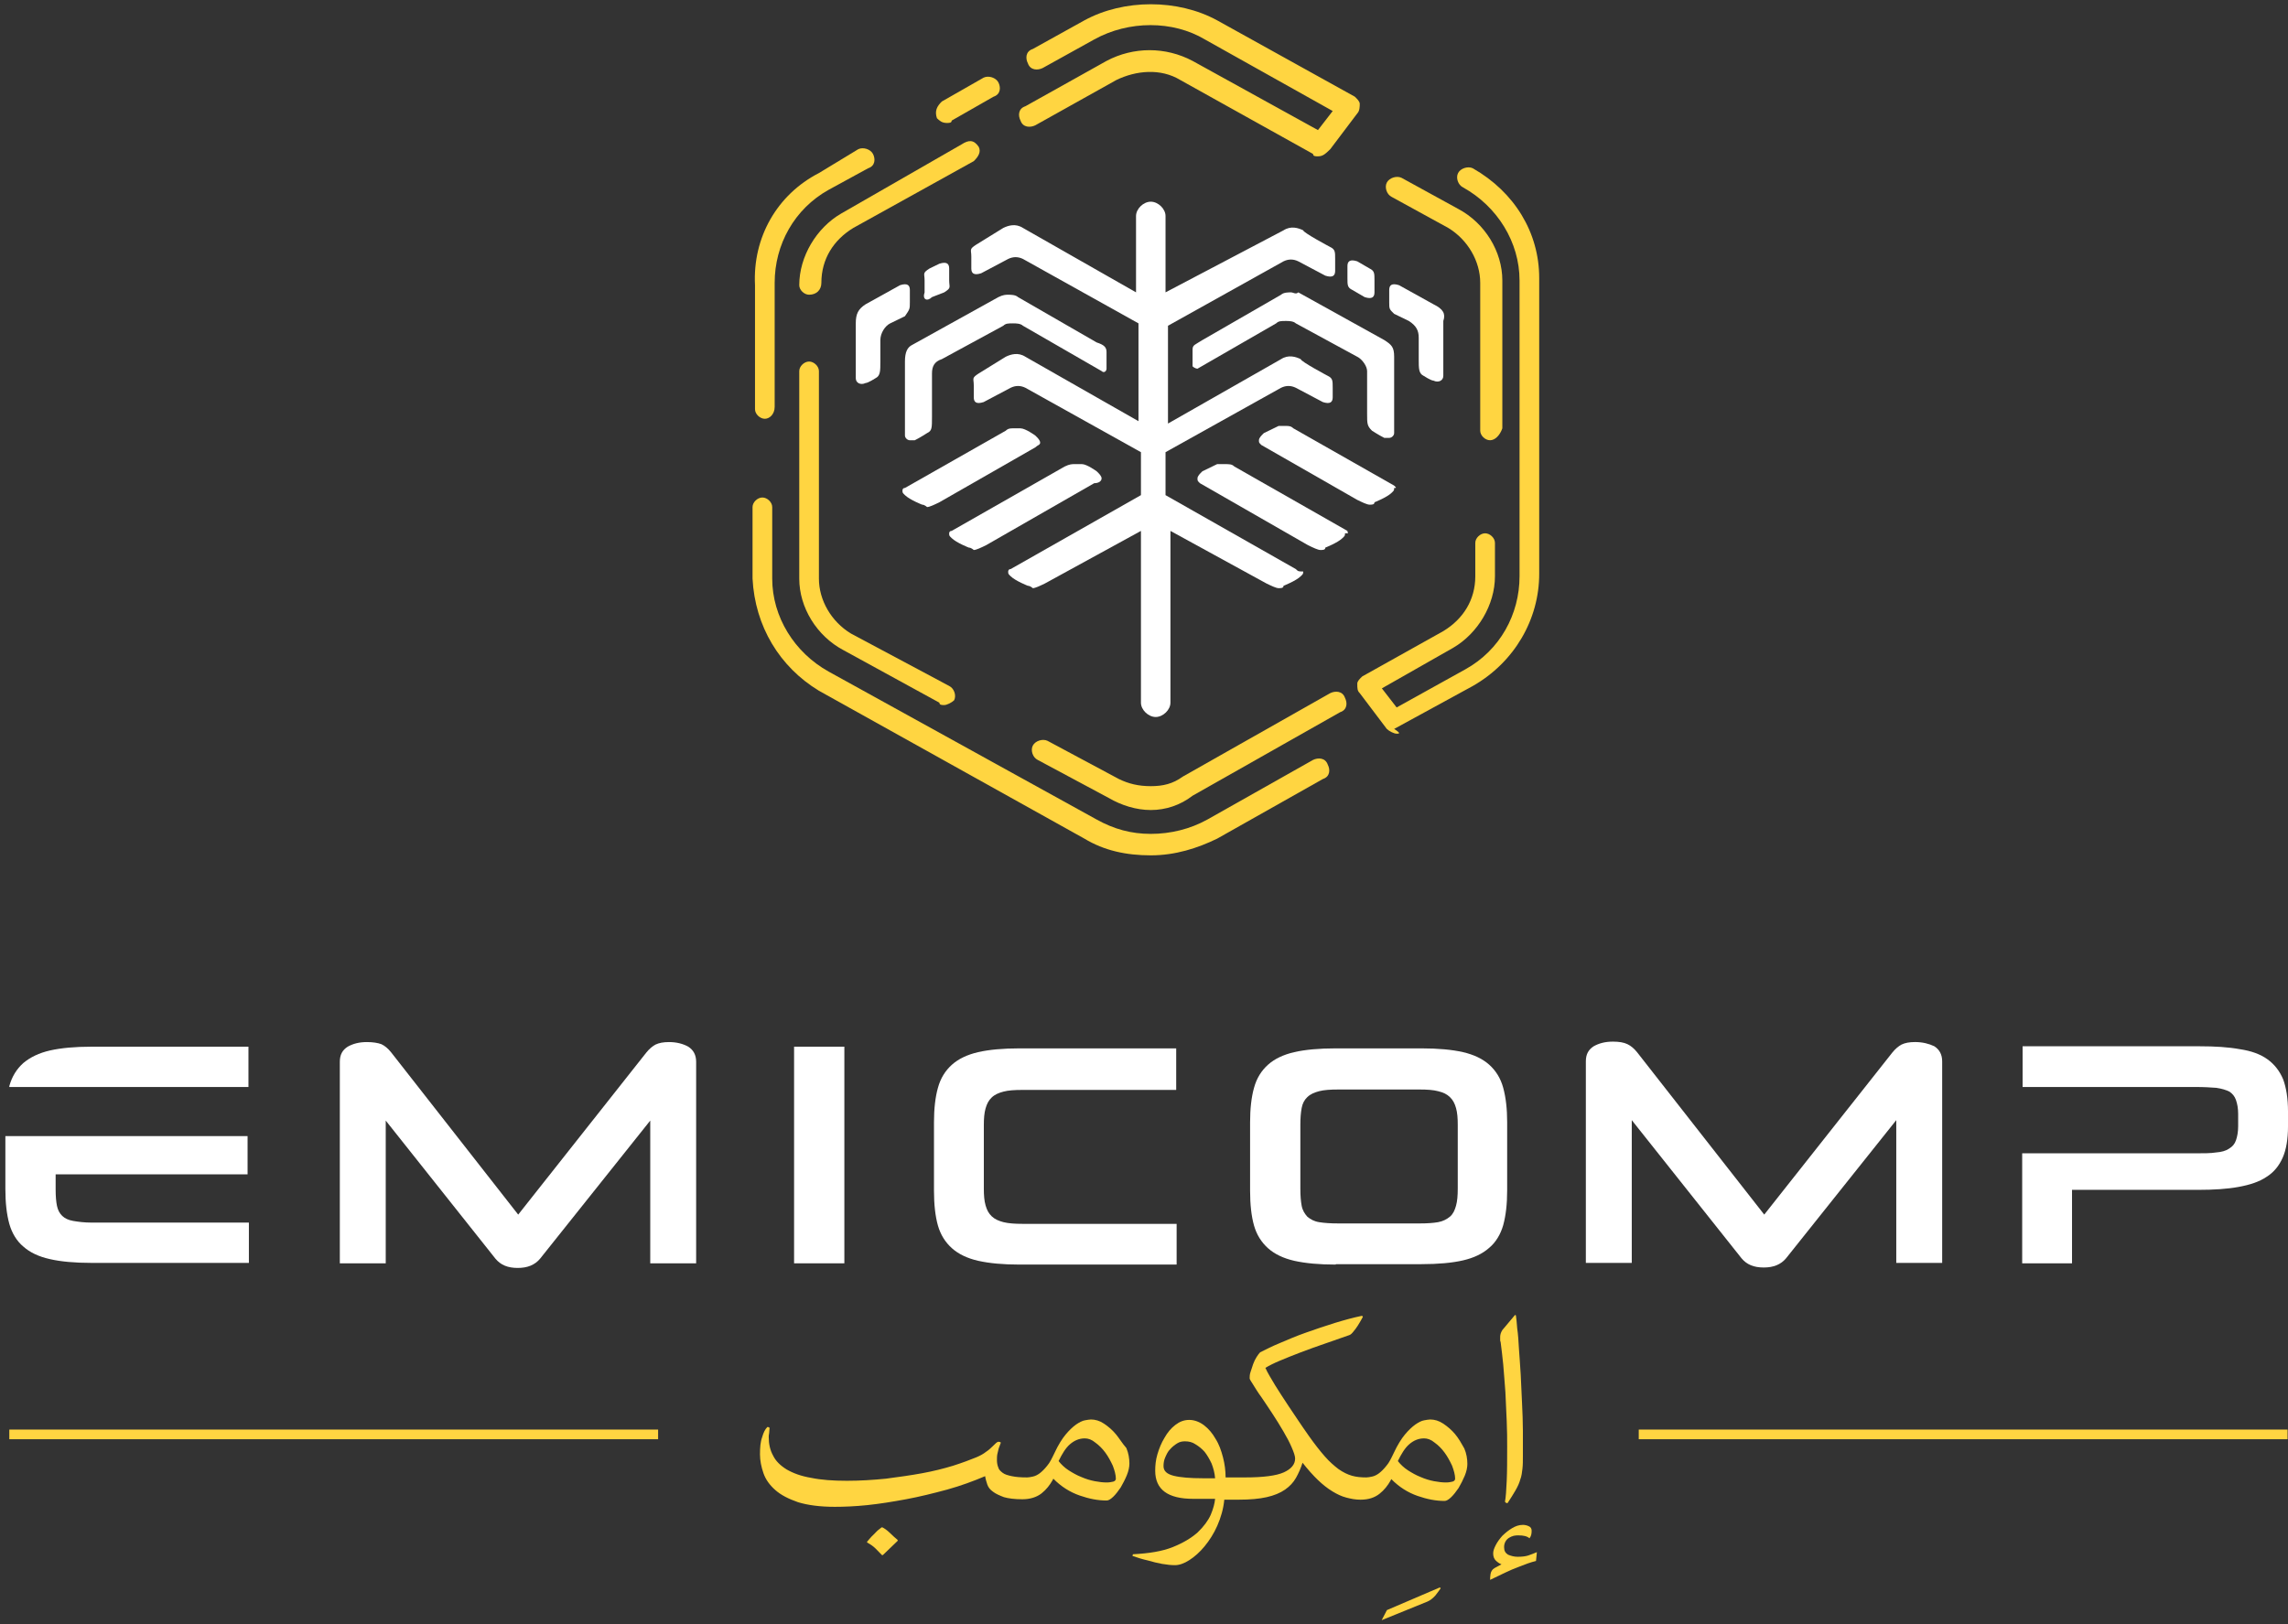 <svg width="207" height="147" viewBox="0 0 207 147" fill="none" xmlns="http://www.w3.org/2000/svg">
  <rect x="0" y="0" width="207" height="147" fill="#333333" stroke="none"/>
  <g clip-path="url(#clip0)">
    <path d="M60.529 94.306C60.015 94.306 59.62 94.382 59.303 94.534C59.026 94.686 58.749 94.914 58.473 95.256L46.883 109.921L35.373 95.218C35.096 94.876 34.819 94.648 34.503 94.496C34.186 94.382 33.751 94.306 33.197 94.306C32.485 94.306 31.931 94.458 31.457 94.724C30.982 95.028 30.745 95.446 30.745 96.091V114.329H34.898V101.411L44.826 113.911C45.301 114.481 45.934 114.747 46.844 114.747C47.714 114.747 48.386 114.481 48.861 113.911L58.829 101.411V114.329H62.982V96.091C62.982 95.484 62.745 95.028 62.27 94.724C61.795 94.458 61.202 94.306 60.529 94.306Z" fill="white"/>
    <path d="M173.26 94.304C172.746 94.304 172.35 94.38 172.034 94.532C171.757 94.684 171.48 94.912 171.203 95.254L159.614 109.92L148.103 95.216C147.826 94.874 147.549 94.646 147.233 94.494C146.917 94.342 146.481 94.266 145.928 94.266C145.216 94.266 144.662 94.418 144.187 94.684C143.713 94.988 143.475 95.406 143.475 96.052V114.289H147.629V101.371L157.557 113.871C158.031 114.441 158.664 114.707 159.574 114.707C160.444 114.707 161.117 114.441 161.591 113.871L171.559 101.371V114.289H175.712V96.052C175.712 95.444 175.475 94.988 175 94.684C174.526 94.456 173.932 94.304 173.26 94.304Z" fill="white"/>
    <path d="M76.391 94.724H71.842V114.329H76.391V94.724Z" fill="white"/>
    <path d="M195.292 107.68H198.891C200.276 107.68 201.502 107.604 202.53 107.414C203.559 107.224 204.389 106.958 205.062 106.502C205.734 106.084 206.209 105.476 206.525 104.754C206.842 104.032 207 103.082 207 101.943V100.575C207 99.397 206.842 98.447 206.565 97.687C206.249 96.927 205.774 96.319 205.141 95.864C204.508 95.407 203.677 95.104 202.649 94.952C201.621 94.762 200.394 94.686 198.97 94.686H182.99V98.371H198.654C199.406 98.371 199.999 98.409 200.513 98.447C201.027 98.523 201.383 98.637 201.7 98.789C201.977 98.979 202.174 99.207 202.293 99.549C202.412 99.891 202.491 100.309 202.491 100.803V101.905C202.491 102.436 202.412 102.854 202.293 103.196C202.174 103.538 201.977 103.766 201.66 103.956C201.383 104.146 200.988 104.26 200.474 104.298C199.999 104.374 199.366 104.374 198.615 104.374H182.951V114.329H187.46V107.68H195.292Z" fill="white"/>
    <path d="M6.617 110.491C6.182 110.415 5.865 110.263 5.628 110.035C5.39 109.807 5.232 109.503 5.153 109.124C5.074 108.744 5.034 108.25 5.034 107.642V106.274H22.399V102.816H0.486V107.604C0.486 108.858 0.604 109.883 0.842 110.757C1.079 111.593 1.514 112.315 2.107 112.809C2.701 113.341 3.492 113.721 4.52 113.949C5.509 114.177 6.775 114.291 8.278 114.291H22.518V110.643H8.278C7.606 110.643 7.052 110.567 6.617 110.491Z" fill="white"/>
    <path d="M22.478 94.724H8.278C6.775 94.724 5.549 94.838 4.52 95.066C3.532 95.293 2.741 95.674 2.108 96.205C1.514 96.737 1.079 97.421 0.842 98.295C0.842 98.295 0.842 98.333 0.842 98.371H22.478V94.724Z" fill="white"/>
    <path d="M59.541 129.374H0.842V130.248H59.541V129.374Z" fill="#FFD541"/>
    <path d="M206.96 129.374H148.261V130.248H206.96V129.374Z" fill="#FFD541"/>
    <path d="M92.252 114.443C90.749 114.443 89.523 114.329 88.495 114.101C87.506 113.873 86.715 113.493 86.121 112.961C85.528 112.429 85.093 111.745 84.856 110.909C84.618 110.073 84.499 109.009 84.499 107.756V101.563C84.499 100.347 84.618 99.283 84.856 98.447C85.093 97.573 85.528 96.889 86.121 96.357C86.715 95.826 87.506 95.445 88.495 95.218C89.483 94.99 90.749 94.876 92.252 94.876H106.413V98.637H92.49C91.778 98.637 91.224 98.675 90.789 98.789C90.354 98.903 89.998 99.055 89.721 99.321C89.444 99.587 89.286 99.891 89.167 100.309C89.048 100.727 89.009 101.221 89.009 101.829V107.566C89.009 108.174 89.048 108.667 89.167 109.085C89.286 109.503 89.444 109.807 89.721 110.073C89.998 110.339 90.354 110.491 90.789 110.605C91.263 110.719 91.817 110.757 92.529 110.757H106.452V114.443H92.252Z" fill="white"/>
    <path d="M120.85 114.443C119.347 114.443 118.121 114.329 117.093 114.101C116.104 113.873 115.313 113.493 114.719 112.961C114.126 112.429 113.691 111.745 113.454 110.909C113.216 110.073 113.098 109.009 113.098 107.756V101.563C113.098 100.347 113.216 99.283 113.454 98.447C113.691 97.573 114.126 96.889 114.719 96.357C115.313 95.826 116.104 95.445 117.093 95.218C118.082 94.99 119.347 94.876 120.85 94.876H128.603C130.106 94.876 131.372 94.99 132.361 95.218C133.35 95.445 134.141 95.826 134.734 96.357C135.327 96.889 135.762 97.573 136 98.447C136.237 99.321 136.356 100.347 136.356 101.563V107.718C136.356 108.971 136.237 109.997 136 110.871C135.762 111.707 135.327 112.429 134.734 112.923C134.141 113.455 133.35 113.835 132.361 114.063C131.372 114.291 130.106 114.405 128.603 114.405H120.85V114.443ZM131.886 101.791C131.886 101.183 131.847 100.689 131.728 100.271C131.609 99.853 131.451 99.549 131.174 99.283C130.897 99.017 130.581 98.865 130.106 98.751C129.671 98.637 129.117 98.599 128.445 98.599H121.088C120.376 98.599 119.782 98.637 119.347 98.751C118.912 98.865 118.556 99.017 118.279 99.283C118.002 99.549 117.844 99.853 117.765 100.271C117.686 100.689 117.646 101.183 117.646 101.791V107.566C117.646 108.212 117.686 108.705 117.765 109.123C117.844 109.541 118.042 109.845 118.279 110.111C118.556 110.339 118.873 110.529 119.347 110.605C119.822 110.681 120.376 110.719 121.088 110.719H128.445C129.117 110.719 129.671 110.681 130.106 110.605C130.541 110.529 130.897 110.339 131.174 110.111C131.451 109.883 131.609 109.541 131.728 109.123C131.847 108.705 131.886 108.174 131.886 107.566V101.791Z" fill="white"/>
    <path d="M80.504 138.72C80.228 138.454 79.99 138.302 79.832 138.226H79.753C79.753 138.226 79.674 138.302 79.516 138.416C79.357 138.53 79.239 138.682 79.081 138.834C78.922 138.986 78.764 139.138 78.645 139.29C78.527 139.442 78.448 139.518 78.448 139.518V139.594C78.725 139.746 78.962 139.898 79.199 140.126C79.436 140.354 79.634 140.582 79.793 140.734H79.872C79.951 140.658 80.03 140.582 80.148 140.468C80.267 140.354 80.386 140.24 80.504 140.126C80.623 140.012 80.781 139.86 80.9 139.746C81.019 139.632 81.137 139.518 81.216 139.442V139.366C81.019 139.214 80.781 138.986 80.504 138.72Z" fill="#FFD541"/>
    <path d="M100.954 129.792C100.638 129.412 100.282 129.108 99.886 128.842C99.491 128.576 99.095 128.462 98.7 128.462C98.541 128.462 98.383 128.5 98.146 128.538C97.909 128.576 97.632 128.728 97.355 128.918C97.038 129.146 96.722 129.45 96.406 129.83C96.089 130.21 95.733 130.78 95.417 131.464C95.179 131.958 94.981 132.376 94.744 132.642C94.507 132.946 94.269 133.173 94.072 133.325C93.874 133.477 93.637 133.591 93.439 133.629C93.241 133.667 93.083 133.705 92.925 133.705C92.331 133.705 91.896 133.667 91.54 133.591C91.184 133.515 90.907 133.439 90.71 133.287C90.512 133.136 90.354 132.984 90.314 132.794C90.235 132.604 90.195 132.376 90.195 132.148C90.195 131.958 90.195 131.768 90.235 131.578C90.275 131.388 90.314 131.236 90.354 131.084L90.551 130.552C90.512 130.514 90.433 130.476 90.354 130.476C90.275 130.476 90.195 130.514 90.116 130.59C90.037 130.666 89.918 130.78 89.76 130.932C89.602 131.084 89.444 131.236 89.207 131.388C88.969 131.578 88.692 131.73 88.336 131.882C87.783 132.11 87.071 132.376 86.24 132.642C85.37 132.908 84.46 133.136 83.432 133.325C82.403 133.515 81.296 133.667 80.148 133.819C79.001 133.933 77.815 134.009 76.628 134.009C75.362 134.009 74.294 133.933 73.385 133.743C72.475 133.591 71.763 133.325 71.17 132.984C70.616 132.642 70.181 132.224 69.944 131.73C69.667 131.236 69.548 130.666 69.548 130.058C69.548 129.982 69.548 129.868 69.588 129.678C69.588 129.488 69.627 129.336 69.627 129.222C69.588 129.184 69.548 129.146 69.469 129.146C69.429 129.146 69.39 129.146 69.39 129.184C69.231 129.336 69.073 129.64 68.955 130.058C68.796 130.476 68.757 131.008 68.757 131.616C68.757 132.186 68.876 132.756 69.073 133.325C69.271 133.895 69.627 134.389 70.141 134.845C70.656 135.301 71.328 135.643 72.198 135.947C73.068 136.213 74.176 136.365 75.521 136.365C76.351 136.365 77.34 136.327 78.448 136.213C79.555 136.099 80.742 135.909 81.968 135.681C83.194 135.453 84.42 135.149 85.686 134.807C86.912 134.465 88.059 134.047 89.127 133.591C89.167 133.857 89.246 134.123 89.325 134.351C89.404 134.579 89.562 134.807 89.839 134.997C90.077 135.187 90.433 135.339 90.828 135.491C91.224 135.605 91.778 135.681 92.49 135.681C93.201 135.681 93.795 135.491 94.23 135.149C94.665 134.807 94.981 134.389 95.219 133.971L95.298 133.819C96.01 134.541 96.801 135.035 97.671 135.339C98.541 135.643 99.332 135.795 100.124 135.795C100.282 135.795 100.48 135.681 100.717 135.453C100.954 135.225 101.152 134.959 101.389 134.617C101.587 134.275 101.785 133.895 101.943 133.515C102.101 133.136 102.18 132.756 102.18 132.452C102.18 131.996 102.101 131.502 101.904 131.046C101.508 130.59 101.271 130.172 100.954 129.792ZM100.717 134.085C100.559 134.123 100.361 134.161 100.124 134.161C99.807 134.161 99.451 134.123 99.056 134.047C98.66 133.971 98.264 133.857 97.829 133.667C97.434 133.515 97.038 133.287 96.682 133.06C96.326 132.832 96.01 132.528 95.773 132.224C96.089 131.578 96.406 131.046 96.801 130.704C97.197 130.362 97.632 130.172 98.146 130.172C98.462 130.172 98.779 130.286 99.095 130.552C99.412 130.78 99.728 131.084 100.005 131.464C100.282 131.844 100.48 132.224 100.677 132.642C100.836 133.06 100.954 133.477 100.954 133.819C100.954 133.933 100.875 134.047 100.717 134.085Z" fill="#FFD541"/>
    <path d="M125.478 145.711L125.003 146.623L129.117 144.951C129.394 144.838 129.631 144.648 129.868 144.382C130.066 144.116 130.224 143.926 130.343 143.736L130.264 143.66L125.478 145.711Z" fill="#FFD541"/>
    <path d="M131.649 129.792C131.332 129.412 130.976 129.108 130.581 128.842C130.185 128.576 129.79 128.462 129.394 128.462C129.236 128.462 129.078 128.5 128.84 128.538C128.603 128.576 128.326 128.728 128.049 128.918C127.733 129.146 127.416 129.45 127.1 129.83C126.784 130.21 126.428 130.78 126.111 131.464C125.874 131.958 125.676 132.376 125.439 132.641C125.201 132.945 124.964 133.173 124.766 133.325C124.569 133.477 124.331 133.591 124.133 133.629C123.936 133.667 123.777 133.705 123.619 133.705C123.145 133.705 122.709 133.667 122.314 133.553C121.918 133.439 121.523 133.249 121.088 132.945C120.692 132.641 120.257 132.262 119.862 131.806C119.426 131.312 118.952 130.704 118.438 129.982C117.686 128.918 117.093 128.006 116.578 127.246C116.064 126.486 115.669 125.841 115.352 125.347C114.996 124.739 114.68 124.245 114.482 123.789C114.799 123.599 115.234 123.371 115.787 123.143C116.341 122.915 116.974 122.649 117.686 122.383C118.398 122.117 119.11 121.851 119.901 121.585C120.653 121.319 121.404 121.053 122.077 120.825C122.195 120.787 122.314 120.673 122.433 120.521C122.591 120.331 122.709 120.179 122.828 119.989C122.947 119.799 123.065 119.609 123.145 119.458C123.224 119.306 123.303 119.192 123.303 119.154L123.224 119.078C122.472 119.23 121.641 119.458 120.771 119.723C119.901 119.989 119.031 120.293 118.161 120.597C117.29 120.901 116.499 121.243 115.787 121.547C115.036 121.851 114.482 122.155 114.007 122.383C113.928 122.459 113.81 122.611 113.691 122.801C113.572 122.991 113.454 123.219 113.375 123.447C113.295 123.675 113.216 123.941 113.137 124.169C113.058 124.397 113.058 124.587 113.058 124.739C113.058 124.815 113.177 125.005 113.375 125.309C113.572 125.613 113.81 126.03 114.126 126.448C114.443 126.904 114.759 127.398 115.115 127.93C115.471 128.462 115.787 128.994 116.104 129.526C116.42 130.058 116.658 130.514 116.855 130.97C117.053 131.426 117.172 131.768 117.172 131.996C117.172 132.528 116.816 132.945 116.143 133.249C115.471 133.553 114.284 133.705 112.623 133.705H110.883C110.883 133.097 110.804 132.49 110.645 131.882C110.487 131.274 110.289 130.704 109.973 130.21C109.696 129.716 109.34 129.298 108.944 128.994C108.549 128.69 108.074 128.5 107.6 128.5C107.125 128.5 106.729 128.652 106.334 128.956C105.938 129.26 105.622 129.64 105.345 130.134C105.068 130.59 104.87 131.084 104.712 131.616C104.554 132.148 104.514 132.641 104.514 133.097C104.514 134.807 105.661 135.643 107.956 135.643H109.933C109.894 136.061 109.775 136.517 109.538 137.087C109.3 137.619 108.905 138.151 108.351 138.683C107.797 139.176 107.046 139.632 106.097 140.012C105.147 140.392 103.961 140.582 102.497 140.658L102.458 140.81C102.893 140.962 103.367 141.114 103.881 141.228C104.277 141.342 104.712 141.456 105.147 141.532C105.582 141.608 105.978 141.646 106.294 141.646C106.69 141.646 107.125 141.494 107.6 141.19C108.074 140.886 108.549 140.468 108.984 139.936C109.419 139.404 109.815 138.797 110.131 138.075C110.448 137.353 110.685 136.555 110.764 135.719H112.069C113.098 135.719 113.928 135.643 114.601 135.491C115.273 135.339 115.827 135.111 116.262 134.807C116.697 134.503 117.014 134.161 117.251 133.743C117.488 133.325 117.686 132.869 117.844 132.376C118.319 132.983 118.794 133.515 119.229 133.933C119.664 134.351 120.099 134.693 120.534 134.959C120.969 135.225 121.365 135.415 121.8 135.529C122.235 135.643 122.63 135.719 123.065 135.719C123.065 135.719 123.065 135.719 123.105 135.719C123.817 135.719 124.371 135.529 124.806 135.187C125.241 134.845 125.557 134.427 125.795 134.009L125.874 133.857C126.586 134.579 127.377 135.073 128.247 135.377C129.117 135.681 129.908 135.833 130.699 135.833C130.858 135.833 131.055 135.719 131.293 135.491C131.53 135.263 131.728 134.997 131.965 134.655C132.163 134.313 132.361 133.933 132.519 133.553C132.677 133.173 132.756 132.793 132.756 132.49C132.756 132.034 132.677 131.54 132.479 131.084C132.203 130.59 131.965 130.172 131.649 129.792ZM108.826 133.781C107.679 133.781 106.769 133.705 106.176 133.553C105.582 133.401 105.266 133.135 105.266 132.679C105.266 132.414 105.305 132.148 105.424 131.882C105.543 131.616 105.661 131.35 105.859 131.16C106.057 130.932 106.255 130.78 106.492 130.628C106.729 130.476 106.967 130.438 107.204 130.438C107.56 130.438 107.877 130.514 108.153 130.704C108.47 130.894 108.747 131.122 108.984 131.388C109.221 131.692 109.419 132.034 109.617 132.452C109.775 132.869 109.894 133.287 109.933 133.781H108.826ZM131.411 134.085C131.253 134.123 131.055 134.161 130.818 134.161C130.502 134.161 130.146 134.123 129.75 134.047C129.355 133.971 128.959 133.857 128.524 133.667C128.128 133.515 127.733 133.287 127.377 133.059C127.021 132.831 126.704 132.528 126.467 132.224C126.784 131.578 127.1 131.046 127.496 130.704C127.891 130.362 128.326 130.172 128.84 130.172C129.157 130.172 129.473 130.286 129.79 130.552C130.106 130.78 130.423 131.084 130.699 131.464C130.976 131.844 131.174 132.224 131.372 132.641C131.53 133.059 131.649 133.477 131.649 133.819C131.649 133.933 131.57 134.047 131.411 134.085Z" fill="#FFD541"/>
    <path d="M139.045 140.468C138.768 140.582 138.491 140.696 138.254 140.772C138.017 140.848 137.7 140.886 137.305 140.886C136.988 140.886 136.711 140.81 136.435 140.696C136.197 140.544 136.079 140.355 136.079 140.013C136.079 139.823 136.118 139.671 136.197 139.519C136.276 139.367 136.395 139.253 136.514 139.177C136.632 139.101 136.791 139.025 136.949 138.987C137.107 138.949 137.265 138.949 137.384 138.949C137.819 138.949 138.175 139.025 138.373 139.215C138.531 139.025 138.571 138.797 138.571 138.531C138.571 138.341 138.491 138.189 138.294 138.113C138.135 138.037 137.938 137.999 137.779 137.999C137.423 137.999 137.107 138.113 136.791 138.303C136.474 138.493 136.197 138.721 135.92 138.987C135.683 139.253 135.485 139.519 135.327 139.823C135.169 140.127 135.09 140.355 135.09 140.582C135.09 140.848 135.169 141.076 135.327 141.228C135.485 141.38 135.644 141.494 135.841 141.57L135.208 141.912C135.011 142.026 134.892 142.216 134.852 142.444C134.813 142.672 134.813 142.862 134.813 142.976L136.158 142.33C136.553 142.14 136.988 141.95 137.503 141.76C137.977 141.57 138.491 141.38 138.966 141.266L139.045 140.468Z" fill="#FFD541"/>
    <path d="M136 123.485C136.079 124.283 136.118 125.119 136.197 125.993C136.237 126.866 136.276 127.74 136.316 128.614C136.356 129.488 136.356 130.248 136.356 130.894C136.356 132.11 136.356 133.135 136.316 134.009C136.276 134.883 136.237 135.491 136.158 135.909L136.276 136.023H136.395C136.672 135.605 136.909 135.225 137.107 134.883C137.305 134.541 137.463 134.199 137.542 133.895C137.661 133.591 137.7 133.249 137.74 132.907C137.779 132.566 137.779 132.186 137.779 131.768C137.779 131.084 137.779 130.324 137.779 129.488C137.779 128.652 137.74 127.816 137.7 126.942C137.661 126.068 137.621 125.233 137.582 124.397C137.542 123.561 137.463 122.801 137.423 122.079C137.384 121.357 137.344 120.749 137.265 120.217C137.226 119.685 137.186 119.306 137.147 119.04L137.067 119.002L135.92 120.369C135.841 120.483 135.802 120.597 135.762 120.711C135.723 120.825 135.723 120.939 135.723 121.091C135.723 121.129 135.723 121.167 135.723 121.243C135.723 121.319 135.723 121.395 135.762 121.433C135.841 122.041 135.92 122.687 136 123.485Z" fill="#FFD541"/>
  </g>
  <path d="M84.317 26.889L85.429 26.457C86.097 26.026 85.874 26.026 85.874 25.378V24.299C85.874 23.867 85.652 23.651 84.985 23.867L84.095 24.299C83.428 24.73 83.65 24.73 83.65 25.378V26.457C83.428 27.105 83.873 27.321 84.317 26.889Z" fill="white"/>
  <path d="M82.317 27.321V26.242C82.317 25.81 82.094 25.594 81.427 25.81L78.313 27.537C77.646 27.969 77.424 28.401 77.424 29.265V34.23C77.424 34.662 77.868 34.878 78.313 34.662C78.535 34.662 79.203 34.23 79.203 34.23C79.648 34.014 79.648 33.583 79.648 32.719V30.776C79.648 30.128 80.092 29.48 80.537 29.265L81.872 28.617C82.317 27.969 82.317 27.969 82.317 27.321Z" fill="white"/>
  <path d="M81.872 32.718V39.411C81.872 39.627 82.095 39.843 82.317 39.843C82.54 39.843 82.54 39.843 82.762 39.843C83.207 39.627 83.874 39.195 83.874 39.195C84.319 38.979 84.319 38.763 84.319 37.684V33.798C84.319 33.15 84.541 32.718 85.209 32.502L90.769 29.48C90.991 29.264 91.214 29.264 91.658 29.264C91.881 29.264 92.326 29.264 92.548 29.48L99.665 33.582C99.888 33.798 100.11 33.582 100.11 33.366C100.11 33.366 100.11 33.15 100.11 32.934C100.11 32.502 100.11 31.855 100.11 31.855C100.11 31.423 99.888 31.207 99.22 30.991L92.103 26.889C91.881 26.673 91.436 26.673 91.214 26.673C90.991 26.673 90.769 26.673 90.324 26.889L82.54 31.207C82.095 31.423 81.872 31.855 81.872 32.718Z" fill="white"/>
  <path d="M99.663 43.297C99.663 43.081 99.44 42.865 99.218 42.65C99.218 42.65 98.328 42.002 97.883 42.002C97.661 42.002 97.439 42.002 97.216 42.002C96.994 42.002 96.771 42.002 96.326 42.218L86.096 48.047C85.873 48.047 85.873 48.263 85.873 48.263C85.873 48.479 85.873 48.479 86.096 48.695C86.54 49.127 87.653 49.558 87.653 49.558C87.875 49.558 88.097 49.774 88.097 49.774C88.32 49.774 88.764 49.558 89.209 49.343L98.995 43.729C99.44 43.729 99.663 43.513 99.663 43.297Z" fill="white"/>
  <path d="M94.104 40.058C94.104 39.842 93.882 39.626 93.659 39.41C93.659 39.41 92.77 38.763 92.325 38.763C92.102 38.763 91.88 38.763 91.657 38.763C91.435 38.763 91.213 38.763 90.99 38.979L81.871 44.16C81.649 44.16 81.649 44.376 81.649 44.376C81.649 44.592 81.649 44.592 81.871 44.808C82.316 45.24 83.428 45.672 83.428 45.672C83.651 45.672 83.873 45.888 83.873 45.888C84.096 45.888 84.54 45.672 84.985 45.456L93.659 40.49C93.882 40.274 94.104 40.274 94.104 40.058Z" fill="white"/>
  <path d="M122.35 26.241L123.462 26.888C124.13 27.104 124.352 26.888 124.352 26.456V25.377C124.352 24.729 124.352 24.513 123.907 24.297L122.795 23.65C122.128 23.434 121.906 23.65 121.906 24.081V25.161C121.906 25.809 121.906 26.025 122.35 26.241Z" fill="white"/>
  <path d="M129.69 27.537L126.576 25.81C125.909 25.594 125.686 25.81 125.686 26.242V27.321C125.686 27.969 125.686 27.969 126.131 28.401L127.465 29.049C128.133 29.48 128.355 29.912 128.355 30.56V32.503C128.355 33.367 128.355 33.798 128.8 34.014C128.8 34.014 129.467 34.446 129.69 34.446C130.134 34.662 130.579 34.446 130.579 34.014V29.049C130.802 28.401 130.579 27.969 129.69 27.537Z" fill="white"/>
  <path d="M116.79 26.458C116.568 26.458 116.123 26.458 115.901 26.673L108.784 30.776C108.116 31.207 107.894 31.207 107.894 31.639C107.894 31.639 107.894 32.287 107.894 32.719C107.894 32.934 107.894 32.934 107.894 33.15C108.116 33.366 108.339 33.366 108.339 33.366L115.456 29.264C115.678 29.048 115.901 29.048 116.346 29.048C116.568 29.048 117.013 29.048 117.235 29.264L122.796 32.287C123.24 32.503 123.685 33.15 123.685 33.582V37.468C123.685 38.332 123.685 38.548 124.13 38.98C124.13 38.98 124.797 39.411 125.242 39.627C125.465 39.627 125.465 39.627 125.687 39.627C125.909 39.627 126.132 39.411 126.132 39.196V32.287C126.132 31.423 125.909 31.207 125.242 30.776L117.458 26.458C117.235 26.673 117.013 26.458 116.79 26.458Z" fill="white"/>
  <path d="M121.906 48.047L111.675 42.218C111.453 42.002 111.23 42.002 110.785 42.002C110.563 42.002 110.341 42.002 110.118 42.002C109.673 42.218 108.784 42.65 108.784 42.65C108.561 42.865 108.339 43.081 108.339 43.297C108.339 43.513 108.339 43.513 108.561 43.729L118.347 49.343C118.792 49.558 119.237 49.774 119.459 49.774C119.682 49.774 119.904 49.774 119.904 49.558C119.904 49.558 121.016 49.127 121.461 48.695C121.684 48.479 121.684 48.479 121.684 48.263C122.128 48.263 121.906 48.263 121.906 48.047Z" fill="white"/>
  <path d="M117.235 51.501L105.448 44.809V40.922L115.901 35.093C116.346 34.877 116.791 34.877 117.235 35.093L119.682 36.388C120.349 36.604 120.572 36.388 120.572 35.957V35.093C120.572 34.445 120.572 34.23 120.127 34.014C120.127 34.014 117.68 32.718 117.68 32.502C117.235 32.286 116.568 32.071 115.901 32.502L105.67 38.331V29.48L116.123 23.65C116.568 23.434 117.013 23.434 117.458 23.65L119.904 24.946C120.572 25.162 120.794 24.946 120.794 24.514V23.434C120.794 22.787 120.794 22.571 120.349 22.355C120.349 22.355 117.903 21.06 117.903 20.844C117.458 20.628 116.791 20.412 116.123 20.844L105.448 26.457V19.548C105.448 18.901 104.78 18.253 104.113 18.253C103.446 18.253 102.779 18.901 102.779 19.548V26.457L92.548 20.628C91.88 20.196 91.213 20.412 90.769 20.628L88.322 22.139C87.655 22.571 87.877 22.571 87.877 23.219V24.298C87.877 24.73 88.1 24.946 88.767 24.73L91.213 23.434C91.658 23.219 92.103 23.219 92.548 23.434L103.001 29.264V38.116L92.77 32.286C92.103 31.855 91.436 32.071 90.991 32.286L88.544 33.798C87.877 34.23 88.1 34.23 88.1 34.877V35.957C88.1 36.388 88.322 36.604 88.989 36.388L91.436 35.093C91.88 34.877 92.325 34.877 92.77 35.093L103.223 40.922V44.809L91.436 51.501C91.213 51.501 91.213 51.717 91.213 51.717C91.213 51.933 91.213 51.933 91.436 52.149C91.88 52.581 92.993 53.013 92.993 53.013C93.215 53.013 93.437 53.228 93.437 53.228C93.66 53.228 94.105 53.013 94.549 52.797L103.223 48.047V63.592C103.223 64.239 103.891 64.887 104.558 64.887C105.225 64.887 105.892 64.239 105.892 63.592V48.047L114.566 52.797C115.011 53.013 115.456 53.228 115.679 53.228C115.901 53.228 116.123 53.228 116.123 53.013C116.123 53.013 117.235 52.581 117.68 52.149C117.903 51.933 117.903 51.933 117.903 51.717C117.458 51.717 117.458 51.717 117.235 51.501Z" fill="white"/>
  <path d="M126.132 43.945L117.013 38.763C116.791 38.547 116.568 38.547 116.346 38.547C116.123 38.547 115.901 38.547 115.678 38.547C115.234 38.763 114.344 39.195 114.344 39.195C114.122 39.411 113.899 39.627 113.899 39.843C113.899 40.059 113.899 40.059 114.122 40.275L122.796 45.24C123.24 45.456 123.685 45.672 123.908 45.672C124.13 45.672 124.352 45.672 124.352 45.456C124.352 45.456 125.465 45.024 125.909 44.593C126.132 44.377 126.132 44.377 126.132 44.161C126.354 44.161 126.354 44.161 126.132 43.945Z" fill="white"/>
  <path d="M85.656 11.128C85.211 11.128 84.989 10.912 84.766 10.696C84.544 10.048 84.766 9.616 85.211 9.185L88.992 7.026C89.437 6.81 90.104 7.026 90.327 7.457C90.549 7.889 90.549 8.537 89.882 8.753L86.101 10.912C86.101 11.128 85.878 11.128 85.656 11.128Z" fill="#FFD541"/>
  <path d="M69.197 37.899C68.752 37.899 68.307 37.467 68.307 37.035V25.808C68.085 21.49 70.309 17.604 74.09 15.661L77.648 13.502C78.093 13.286 78.76 13.502 78.983 13.934C79.205 14.366 79.205 15.014 78.538 15.229L74.98 17.172C71.866 18.9 70.086 22.138 70.086 25.593V36.819C70.086 37.467 69.642 37.899 69.197 37.899Z" fill="#FFD541"/>
  <path d="M104.115 77.408C101.891 77.408 99.889 76.976 98.11 75.896L74.089 62.511C70.531 60.352 68.307 56.681 68.084 52.363V45.886C68.084 45.455 68.529 45.023 68.974 45.023C69.419 45.023 69.864 45.455 69.864 45.886V52.363C69.864 55.818 71.865 59.056 74.979 60.783L99.222 74.169C100.779 75.033 102.336 75.465 104.115 75.465C105.894 75.465 107.673 75.033 109.23 74.169L118.794 68.772C119.239 68.556 119.906 68.556 120.128 69.204C120.351 69.635 120.351 70.283 119.684 70.499L110.12 75.896C108.341 76.76 106.339 77.408 104.115 77.408Z" fill="#FFD541"/>
  <path d="M134.807 39.842C134.363 39.842 133.918 39.41 133.918 38.979V25.593C133.918 23.65 132.806 21.707 131.026 20.627L125.911 17.821C125.466 17.605 125.244 16.957 125.466 16.525C125.689 16.093 126.356 15.877 126.801 16.093L131.916 18.9C134.363 20.195 135.919 22.786 135.919 25.377V38.763C135.697 39.41 135.252 39.842 134.807 39.842Z" fill="#FFD541"/>
  <path d="M126.356 66.398C126.133 66.398 125.688 66.182 125.466 65.966L123.019 62.728C122.797 62.512 122.797 62.296 122.797 61.864C122.797 61.648 123.019 61.432 123.242 61.217L130.581 57.114C132.361 56.035 133.473 54.308 133.473 52.149V49.126C133.473 48.694 133.918 48.263 134.362 48.263C134.807 48.263 135.252 48.694 135.252 49.126V52.149C135.252 54.74 133.695 57.33 131.471 58.626L125.021 62.296L126.356 64.023L132.583 60.569C135.697 58.842 137.476 55.603 137.476 52.149V25.377C137.476 21.923 135.474 18.685 132.361 16.957C131.916 16.741 131.693 16.094 131.916 15.662C132.138 15.23 132.805 15.014 133.25 15.23C137.031 17.389 139.255 21.059 139.255 25.162V51.933C139.255 56.035 137.031 59.921 133.25 62.08L126.133 65.966C126.8 66.398 126.578 66.398 126.356 66.398Z" fill="#FFD541"/>
  <path d="M104.115 73.306C102.781 73.306 101.446 72.874 100.334 72.227L93.884 68.772C93.439 68.556 93.217 67.909 93.439 67.477C93.662 67.045 94.329 66.829 94.774 67.045L101.224 70.499C102.113 70.931 103.003 71.147 104.115 71.147C105.227 71.147 106.117 70.931 107.006 70.284L120.351 62.727C120.796 62.511 121.463 62.511 121.686 63.159C121.908 63.591 121.908 64.239 121.241 64.454L107.896 72.011C106.784 72.874 105.45 73.306 104.115 73.306Z" fill="#FFD541"/>
  <path d="M85.432 63.807C85.21 63.807 84.987 63.807 84.987 63.591L76.313 58.841C73.867 57.546 72.31 54.955 72.31 52.364V33.581C72.31 33.149 72.755 32.718 73.2 32.718C73.644 32.718 74.089 33.149 74.089 33.581V52.364C74.089 54.307 75.201 56.251 76.98 57.33L85.877 62.08C86.322 62.296 86.544 62.943 86.322 63.375C86.099 63.591 85.654 63.807 85.432 63.807Z" fill="#FFD541"/>
  <path d="M73.2 26.672C72.755 26.672 72.31 26.24 72.31 25.809C72.31 23.218 73.867 20.627 76.091 19.332L86.989 13.071C87.656 12.639 88.101 12.639 88.546 13.287C88.768 13.718 88.546 14.15 88.101 14.582L77.203 20.627C75.424 21.706 74.311 23.434 74.311 25.593C74.311 26.24 73.867 26.672 73.2 26.672Z" fill="#FFD541"/>
  <path d="M119.238 14.148C119.016 14.148 118.794 14.148 118.794 13.932L106.783 7.24C105.004 6.16 102.78 6.376 101.001 7.24L93.661 11.342C93.216 11.557 92.549 11.557 92.327 10.91C92.104 10.478 92.104 9.83 92.772 9.614L100.111 5.512C102.558 4.217 105.449 4.217 107.896 5.512L119.238 11.773L120.573 10.046L109.008 3.569C106.116 1.842 102.113 1.842 98.999 3.569L94.328 6.16C93.884 6.376 93.216 6.376 92.994 5.728C92.772 5.296 92.772 4.649 93.439 4.433L98.109 1.842C101.668 -0.101 106.561 -0.101 110.12 1.842L122.575 8.751C122.797 8.967 123.019 9.183 123.019 9.399C123.019 9.614 123.019 10.046 122.797 10.262L120.351 13.501C119.906 13.932 119.683 14.148 119.238 14.148Z" fill="#FFD541"/>
  <defs>
    <clipPath id="clip0">
      <rect width="206.514" height="52.318" fill="white" transform="translate(0.486 94.306)"/>
    </clipPath>
  </defs>
</svg>
